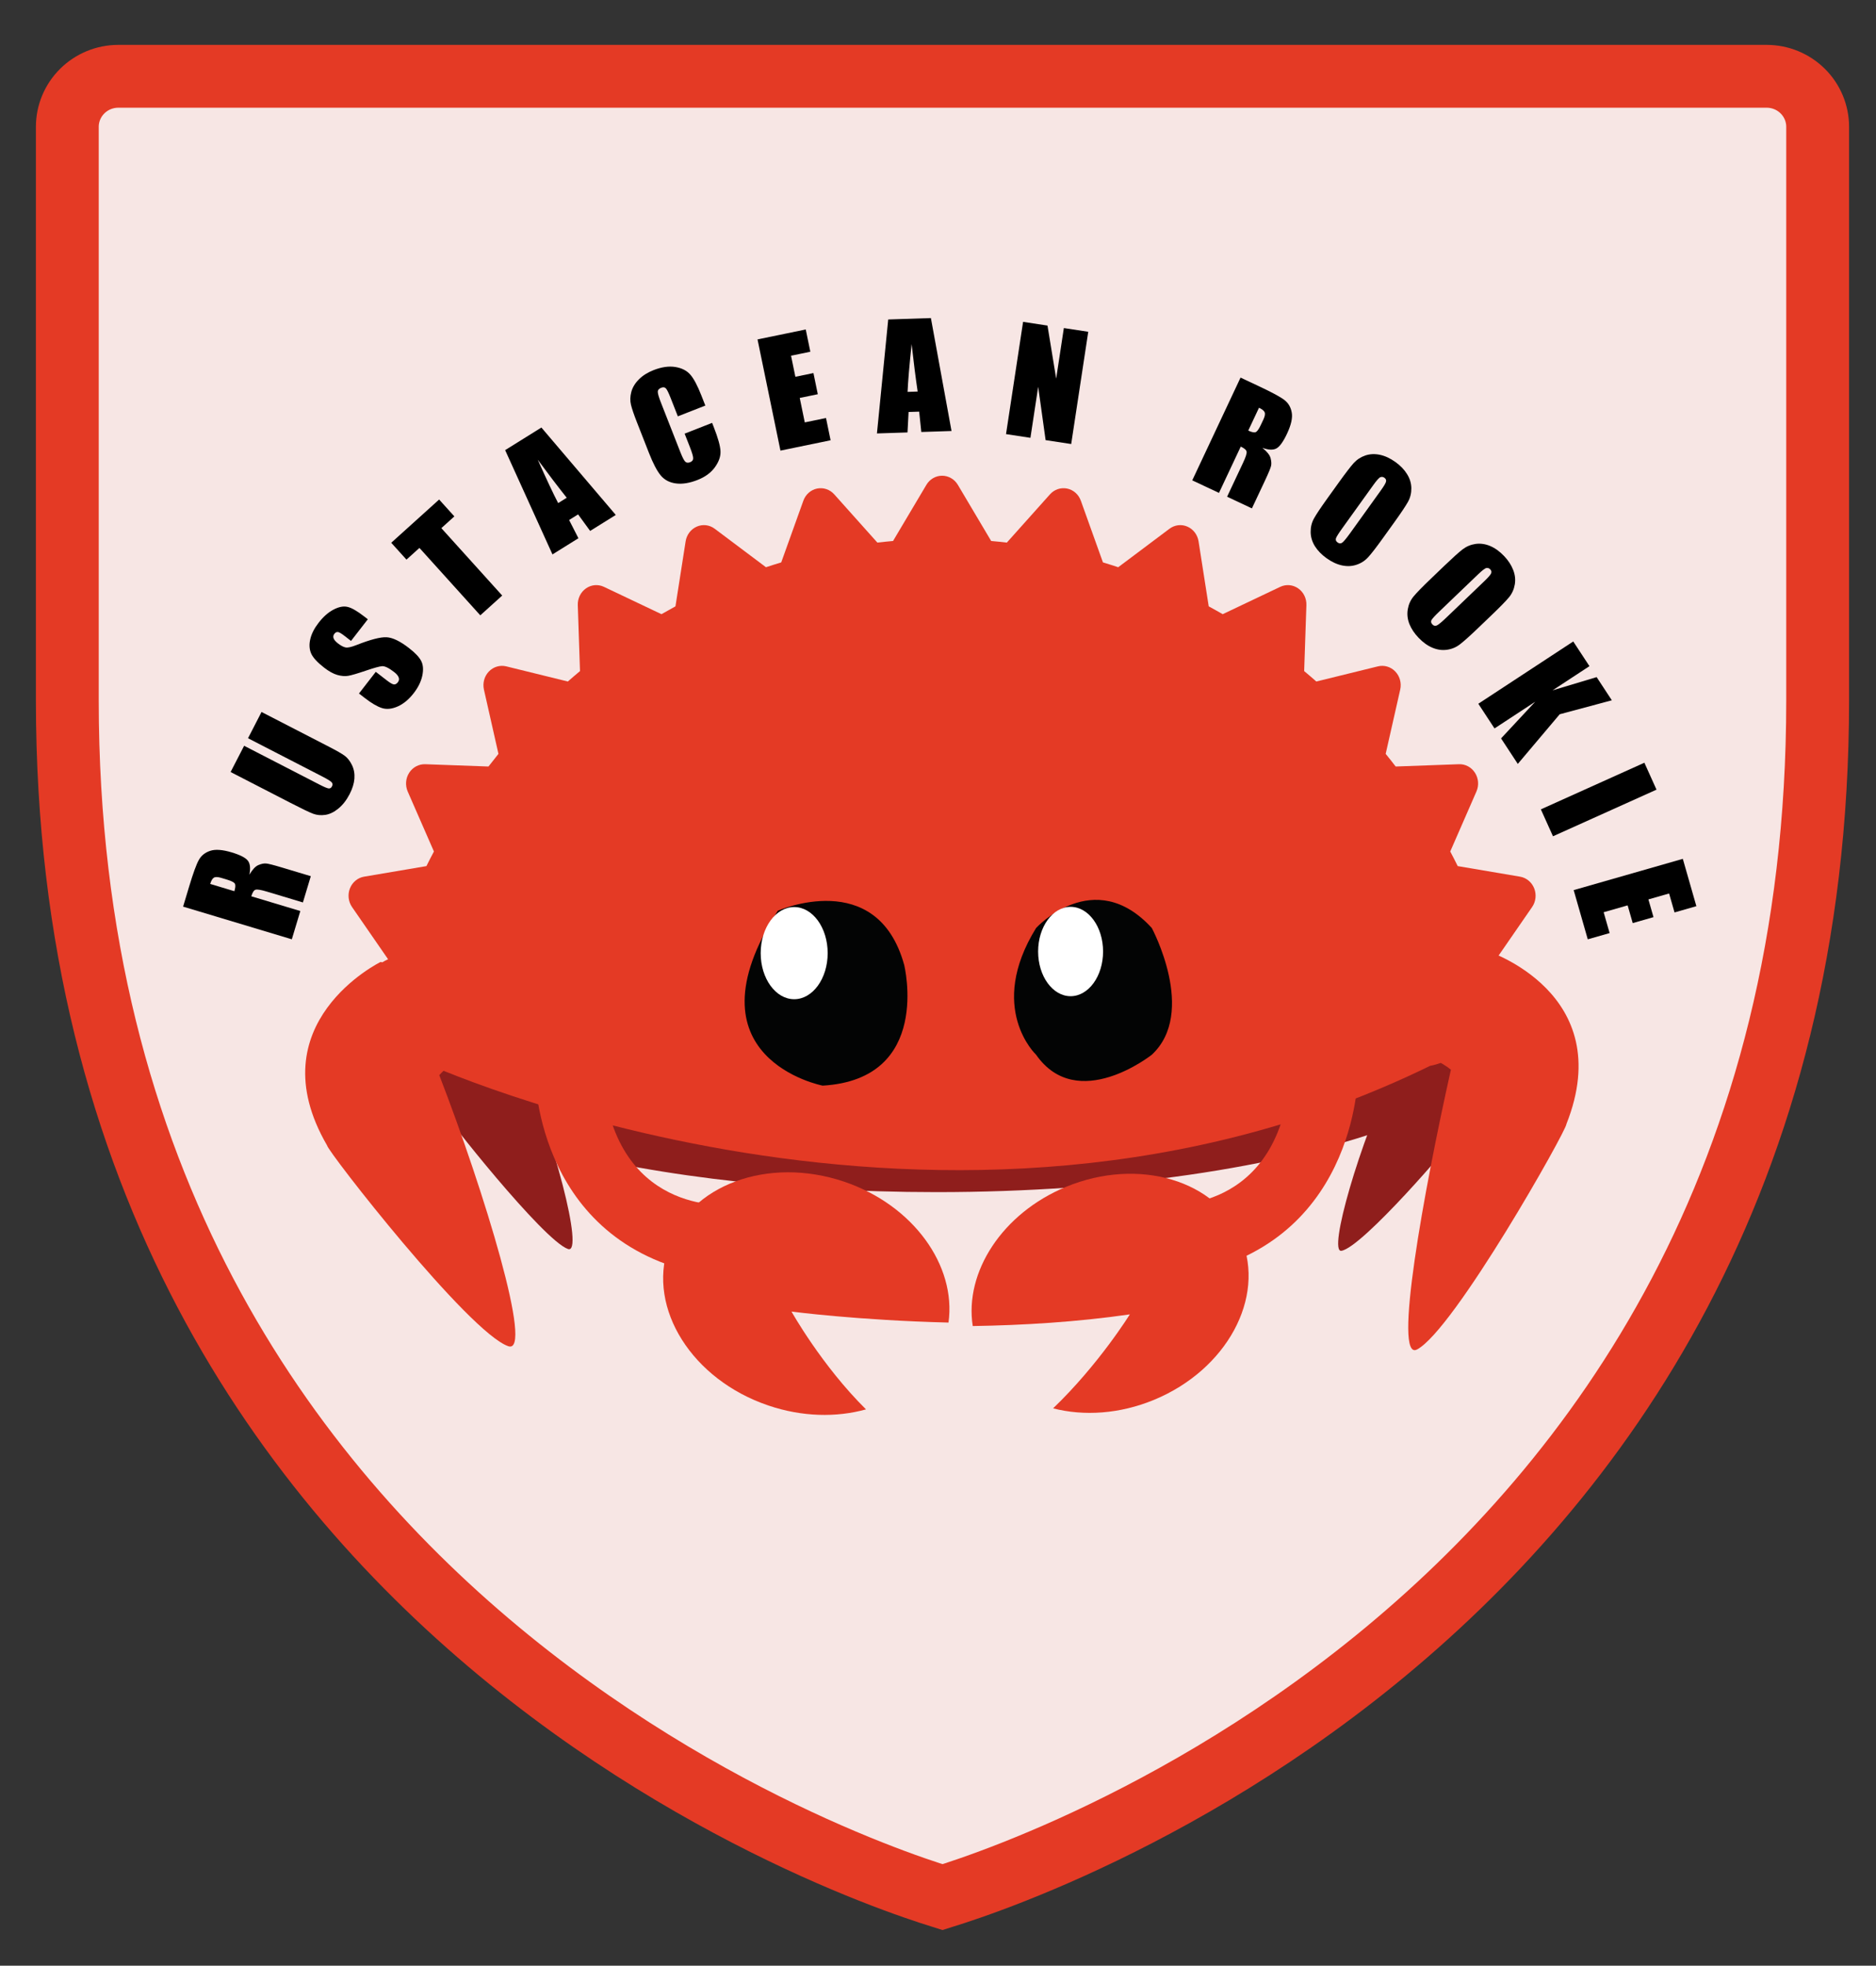 <svg contentScriptType="text/ecmascript" fill="none" xmlns:openbadges="http://openbadges.org" width="209" xmlns:xlink="http://www.w3.org/1999/xlink" zoomAndPan="magnify" contentStyleType="text/css" height="219" viewBox="0 0 209 219" preserveAspectRatio="xMidYMid meet" xmlns="http://www.w3.org/2000/svg" version="1.0"><rect x="0" y="0" width="209" height="219" fill="#333333" stroke="none"/><openbadges:assertion baked-at="2024-10-14T11:30:53.759Z[UTC]" baked-by="BadgrPro" verify="https://api.eu.badgr.io/public/assertions/LDFgz3rURgqDGh0VHmzzYA"><![CDATA[{"type":"Assertion","id":"https://api.eu.badgr.io/public/assertions/LDFgz3rURgqDGh0VHmzzYA","@context":"https://w3id.org/openbadges/v2","recipient":{"type":"email","salt":"MX2E2QxYGLDGIpMN","hashed":true,"identity":"sha256$febe361133f6ae9bef67326c44957a7f1aebbe80f537556af1816214f9061362"},"badge":"https://api.eu.badgr.io/public/badges/6qMQbsZaSRidyqewIKYfAA","issuedOn":"2024-10-14T06:00:00Z","image":{"id":"https://api.eu.badgr.io/public/assertions/LDFgz3rURgqDGh0VHmzzYA/image","caption":null},"evidence":[],"narrative":"Congratulations Ildikó ! &#x1f389;\nYou've aced the Rust Short, scoring ≥50% on your top 5 modules. You've proven your grasp of key Rust concepts and earned your badge.\nGreat job! Keep coding and growing. &#x1f980;&#x1f4bb;","expires":null,"revoked":false,"revocationReason":null,"verification":{"type":"HostedBadge","verificationProperty":null,"startsWith":null,"allowedOrigins":null,"url":null,"creator":null},"extensions:recipientProfile":{"name":"Ildikó Cseri","@context":"https://openbadgespec.org/extensions/recipientProfile/context.json","type":["Extension","extensions:RecipientProfile"]}}]]></openbadges:assertion>
<path fill="#F7E6E4" d="M202.5 14.13V78.043C202.5 131.571 177.895 164.876 153.291 184.894C140.955 194.931 128.605 201.631 119.34 205.819C114.711 207.911 110.863 209.371 108.187 210.304C106.85 210.771 105.807 211.105 105.106 211.32C105.07 211.331 105.034 211.342 105 211.353C104.966 211.342 104.93 211.331 104.894 211.32C104.193 211.105 103.15 210.771 101.813 210.304C99.137 209.371 95.289 207.911 90.66 205.819C81.395 201.631 69.046 194.931 56.709 184.894C32.105 164.876 7.5 131.571 7.5 78.043V14.13C7.5 12.643 8.094 11.213 9.157 10.156C10.221 9.098 11.669 8.5 13.182 8.5H196.818C198.331 8.5 199.779 9.098 200.843 10.156C201.906 11.213 202.5 12.643 202.5 14.13Z" stroke-width="7" stroke="#E43A25"/>
<path fill="#8F1E1C" d="M104.33 92.185C86.71 92.185 70.701 94.304 58.849 97.756V127.245C70.701 130.697 86.71 132.815 104.33 132.815C124.497 132.815 142.551 130.04 154.679 125.667V99.334C142.551 94.96 124.497 92.185 104.33 92.185Z"/>
<path fill="#8F1E1C" d="M155.466 118.876C154.95 117.448 154.847 115.642 155.284 113.901C156.067 110.784 158.286 109.056 160.239 110.042C160.723 110.286 161.146 110.675 161.495 111.168C161.527 111.168 161.559 111.168 161.591 111.171C161.591 111.171 167.555 118.279 162.034 126.699C161.915 127.176 151.79 138.976 149.446 139.351C147.912 139.597 151.439 127.304 155.466 118.876Z"/>
<path fill="#8F1E1C" d="M57.623 117.481C58.333 116.192 58.581 114.43 58.188 112.605C57.483 109.337 54.987 107.102 52.614 107.614C52.025 107.741 51.499 108.025 51.052 108.43C51.014 108.422 50.977 108.415 50.939 108.41C50.939 108.41 43.404 114.025 49.325 123.659C49.433 124.16 60.549 138.228 63.288 139.155C65.08 139.762 61.782 126.77 57.623 117.481Z"/>
<path fill="#E33A25" d="M47.047 118.29L47.048 118.292C47.072 118.311 47.096 118.329 47.047 118.29Z"/>
<path fill="#E43A25" d="M166.938 108.229C166.82 107.818 166.703 107.409 166.581 107.002L170.688 101.052C171.107 100.447 171.193 99.66 170.92 98.97C170.647 98.283 170.051 97.791 169.346 97.67L162.4 96.492C162.132 95.942 161.85 95.402 161.567 94.865L164.484 88.185C164.784 87.504 164.721 86.713 164.323 86.096C163.927 85.475 163.254 85.113 162.536 85.141L155.488 85.397C155.123 84.922 154.752 84.451 154.374 83.989L155.994 76.829C156.158 76.102 155.951 75.341 155.444 74.812C154.941 74.286 154.209 74.068 153.513 74.239L146.648 75.927C146.203 75.534 145.751 75.146 145.294 74.766L145.542 67.415C145.568 66.671 145.221 65.964 144.625 65.551C144.03 65.135 143.274 65.073 142.623 65.382L136.219 68.426C135.703 68.131 135.184 67.837 134.66 67.554L133.528 60.31C133.414 59.577 132.941 58.953 132.28 58.669C131.621 58.382 130.865 58.475 130.287 58.91L124.576 63.195C124.014 63.008 123.449 62.829 122.877 62.658L120.416 55.789C120.166 55.089 119.589 54.575 118.885 54.43C118.184 54.287 117.462 54.529 116.976 55.073L112.169 60.45C111.588 60.383 111.007 60.322 110.424 60.272L106.713 54.019C106.336 53.386 105.673 53 104.957 53C104.243 53 103.578 53.386 103.205 54.019L99.492 60.272C98.909 60.322 98.325 60.383 97.745 60.45L92.938 55.073C92.451 54.529 91.727 54.287 91.028 54.43C90.325 54.576 89.746 55.089 89.498 55.789L87.034 62.658C86.464 62.829 85.899 63.01 85.335 63.195L79.627 58.91C79.047 58.473 78.291 58.381 77.631 58.669C76.972 58.953 76.498 59.577 76.384 60.31L75.251 67.554C74.728 67.837 74.209 68.129 73.692 68.426L67.287 65.382C66.637 65.072 65.878 65.135 65.286 65.551C64.691 65.964 64.343 66.671 64.37 67.415L64.616 74.766C64.16 75.146 63.709 75.534 63.262 75.927L56.398 74.239C55.7 74.07 54.97 74.286 54.465 74.812C53.957 75.341 53.751 76.102 53.914 76.829L55.531 83.989C55.156 84.453 54.785 84.922 54.421 85.397L47.373 85.141C46.661 85.12 45.983 85.475 45.585 86.096C45.187 86.713 45.127 87.504 45.423 88.185L48.343 94.865C48.059 95.402 47.778 95.942 47.507 96.492L40.562 97.67C39.856 97.789 39.261 98.281 38.987 98.97C38.714 99.66 38.803 100.447 39.219 101.052L43.327 107.002C43.295 107.107 43.266 107.213 43.235 107.319L40.978 109.716L47.047 118.29C47.047 118.29 105.296 145.16 159.327 118.744C165.499 117.637 166.938 108.229 166.938 108.229Z"/>
<path fill="#030404" d="M115.427 103.39C115.427 103.39 121.873 96.332 128.319 103.39C128.319 103.39 133.384 112.802 128.319 117.508C128.319 117.508 120.031 124.096 115.427 117.508C115.427 117.508 109.901 112.331 115.427 103.39Z"/>
<path fill="white" d="M122.89 106.009C122.89 108.757 121.27 110.986 119.272 110.986C117.274 110.986 115.654 108.757 115.654 106.009C115.654 103.26 117.274 101.032 119.272 101.032C121.27 101.032 122.89 103.26 122.89 106.009Z"/>
<path fill="#030404" d="M86.655 101.463C86.655 101.463 97.713 96.567 100.731 107.495C100.731 107.495 103.893 120.232 91.65 120.951C91.65 120.951 76.04 117.944 86.655 101.463Z"/>
<path fill="white" d="M92.209 106.189C92.209 109.023 90.539 111.322 88.478 111.322C86.417 111.322 84.746 109.023 84.746 106.189C84.746 103.354 86.417 101.056 88.478 101.056C90.539 101.056 92.209 103.354 92.209 106.189Z"/>
<path fill="#E43A25" d="M48.939 119.782C50.407 118.114 53.974 116.094 53.7 113.587C53.211 109.099 49.49 105.823 45.388 106.271C44.37 106.381 43.426 106.711 42.587 107.212C42.525 107.198 42.463 107.184 42.401 107.173C42.401 107.173 28.529 113.983 36.436 127.607C36.51 128.295 52.211 148.445 56.62 149.979C59.506 150.984 53.955 132.76 48.939 119.782Z"/>
<path fill="#E43A25" d="M161.641 119.174C159.942 117.742 155.462 116.441 155.36 113.922C155.179 109.411 158.374 105.62 162.496 105.454C163.519 105.413 164.502 105.599 165.406 105.97C165.465 105.947 165.524 105.924 165.584 105.904C165.584 105.904 180.312 110.582 174.511 125.228C174.54 125.919 162 148.174 157.867 150.345C155.162 151.766 158.604 132.752 161.641 119.174Z"/>
<path fill="#E43A25" d="M59.586 119.293C59.586 119.293 59.401 137.671 77.412 141.772L81.167 134.227C81.167 134.227 68.116 135.49 67.112 119.293H59.586Z"/>
<path fill="#E43A25" d="M151.309 119.293C151.309 119.293 151.494 137.671 133.483 141.772L129.728 134.227C129.728 134.227 142.778 135.49 143.782 119.293H151.309Z"/>
<path fill="#E43A25" d="M138.298 138.037C135.588 131.486 126.841 128.885 118.761 132.228C111.65 135.17 107.432 141.736 108.371 147.735C113.986 147.647 120.009 147.283 125.871 146.434C125.871 146.434 122.412 152.024 117.323 156.903C120.745 157.786 124.737 157.541 128.577 155.952C136.657 152.609 141.009 144.588 138.298 138.037Z"/>
<path fill="#E43A25" d="M88.179 146.121C88.179 146.121 95.568 147.098 105.67 147.347C106.555 140.987 101.737 134.257 94.051 131.653C85.559 128.777 76.785 132.027 74.452 138.912C72.12 145.798 77.113 153.712 85.605 156.588C89.369 157.864 93.188 157.934 96.478 157.018C91.537 152.131 88.179 146.121 88.179 146.121Z"/>
<path fill="black" d="M20.399 101.006L21.069 98.776C21.516 97.29 21.875 96.302 22.148 95.813C22.421 95.319 22.845 94.978 23.418 94.791C23.987 94.598 24.788 94.657 25.82 94.967C26.763 95.251 27.361 95.559 27.615 95.891C27.869 96.222 27.924 96.742 27.782 97.45C28.124 96.873 28.457 96.516 28.781 96.38C29.105 96.243 29.384 96.183 29.619 96.199C29.849 96.209 30.454 96.361 31.431 96.655L34.626 97.615L33.746 100.541L29.721 99.33C29.073 99.135 28.656 99.067 28.47 99.125C28.285 99.178 28.127 99.422 27.997 99.856L33.458 101.498L32.511 104.648L20.399 101.006ZM23.418 98.479L26.111 99.289C26.218 98.935 26.245 98.674 26.192 98.506C26.136 98.331 25.841 98.163 25.307 98.003L24.641 97.803C24.257 97.687 23.984 97.681 23.823 97.785C23.662 97.884 23.528 98.115 23.418 98.479Z"/>
<path fill="black" d="M29.137 79.322L36.651 83.194C37.503 83.633 38.089 83.969 38.407 84.204C38.721 84.436 38.991 84.783 39.216 85.244C39.436 85.703 39.526 86.207 39.484 86.753C39.44 87.293 39.262 87.867 38.95 88.473C38.604 89.144 38.187 89.68 37.7 90.079C37.213 90.479 36.726 90.714 36.238 90.785C35.751 90.856 35.298 90.813 34.881 90.657C34.459 90.498 33.613 90.092 32.345 89.438L25.691 86.01L27.198 83.087L35.629 87.43C36.12 87.683 36.448 87.82 36.613 87.84C36.776 87.854 36.899 87.78 36.982 87.618C37.078 87.433 37.064 87.276 36.943 87.149C36.818 87.015 36.476 86.803 35.916 86.515L27.631 82.246L29.137 79.322Z"/>
<path fill="black" d="M40.978 68.992L39.106 71.406L38.365 70.832C38.02 70.564 37.775 70.424 37.633 70.412C37.49 70.401 37.363 70.467 37.252 70.611C37.13 70.768 37.102 70.936 37.165 71.118C37.232 71.295 37.396 71.484 37.655 71.685C37.988 71.943 38.275 72.093 38.514 72.133C38.749 72.177 39.143 72.09 39.694 71.872C41.278 71.248 42.407 70.956 43.081 70.997C43.754 71.038 44.581 71.438 45.56 72.198C46.273 72.749 46.732 73.241 46.939 73.671C47.149 74.097 47.184 74.638 47.044 75.295C46.901 75.948 46.583 76.591 46.092 77.225C45.553 77.921 44.96 78.414 44.313 78.704C43.67 78.989 43.086 79.05 42.56 78.887C42.035 78.723 41.397 78.351 40.648 77.77L39.993 77.263L41.865 74.849L43.081 75.791C43.456 76.082 43.722 76.236 43.88 76.253C44.042 76.266 44.189 76.186 44.323 76.013C44.457 75.84 44.488 75.66 44.416 75.472C44.347 75.28 44.179 75.081 43.911 74.873C43.323 74.417 42.876 74.199 42.57 74.219C42.261 74.243 41.645 74.414 40.72 74.732C39.791 75.047 39.148 75.234 38.792 75.294C38.435 75.354 38.032 75.322 37.582 75.197C37.135 75.068 36.646 74.797 36.115 74.386C35.349 73.792 34.864 73.262 34.66 72.794C34.46 72.322 34.429 71.791 34.57 71.202C34.706 70.609 35.014 70.004 35.493 69.386C36.016 68.711 36.57 68.221 37.155 67.917C37.743 67.609 38.263 67.507 38.715 67.614C39.165 67.712 39.788 68.07 40.582 68.686L40.978 68.992Z"/>
<path fill="black" d="M48.922 55.653L50.619 57.531L49.169 58.84L55.949 66.35L53.508 68.554L46.728 61.044L45.284 62.348L43.587 60.469L48.922 55.653Z"/>
<path fill="black" d="M60.315 47.632L68.603 57.37L65.746 59.151L64.404 57.309L63.403 57.933L64.44 59.965L61.549 61.767L56.277 50.149L60.315 47.632ZM63.138 55.455C62.239 54.328 61.163 52.916 59.908 51.218C60.904 53.445 61.662 55.056 62.184 56.05L63.138 55.455Z"/>
<path fill="black" d="M78.579 45.184L75.517 46.385L74.712 44.334C74.478 43.738 74.299 43.38 74.174 43.261C74.052 43.136 73.88 43.117 73.656 43.204C73.404 43.303 73.28 43.456 73.282 43.662C73.284 43.868 73.403 44.269 73.637 44.865L75.782 50.335C76.006 50.907 76.186 51.267 76.323 51.415C76.459 51.563 76.646 51.59 76.884 51.497C77.112 51.408 77.225 51.262 77.225 51.061C77.229 50.858 77.105 50.434 76.852 49.789L76.273 48.313L79.335 47.112L79.514 47.57C79.992 48.787 80.243 49.684 80.268 50.262C80.298 50.838 80.092 51.433 79.651 52.048C79.215 52.661 78.565 53.137 77.702 53.476C76.805 53.827 76.002 53.955 75.292 53.858C74.583 53.762 74.022 53.464 73.608 52.966C73.193 52.464 72.759 51.635 72.306 50.481L70.957 47.041C70.624 46.192 70.404 45.546 70.297 45.101C70.188 44.652 70.199 44.174 70.331 43.669C70.468 43.163 70.747 42.698 71.169 42.275C71.594 41.846 72.138 41.501 72.802 41.24C73.704 40.886 74.517 40.769 75.24 40.888C75.964 41.007 76.521 41.292 76.91 41.744C77.298 42.19 77.708 42.964 78.139 44.064L78.579 45.184Z"/>
<path fill="black" d="M84.394 37.814L89.766 36.707L90.277 39.186L88.127 39.629L88.611 41.978L90.623 41.563L91.109 43.92L89.097 44.335L89.658 47.059L92.023 46.571L92.534 49.051L86.948 50.202L84.394 37.814Z"/>
<path fill="black" d="M103.709 35.437L106.006 48.017L102.64 48.127L102.402 45.861L101.223 45.899L101.102 48.178L97.698 48.289L98.954 35.593L103.709 35.437ZM102.234 43.623C102.021 42.197 101.796 40.435 101.561 38.337C101.307 40.764 101.157 42.538 101.11 43.66L102.234 43.623Z"/>
<path fill="black" d="M121.239 36.963L119.339 49.468L116.489 49.035L115.661 43.093L114.797 48.778L112.079 48.364L113.979 35.859L116.698 36.273L117.665 42.18L118.521 36.55L121.239 36.963Z"/>
<path fill="black" d="M138.206 42.068L140.313 43.059C141.718 43.719 142.642 44.219 143.086 44.56C143.535 44.904 143.809 45.372 143.91 45.966C144.018 46.558 143.842 47.341 143.384 48.317C142.965 49.208 142.573 49.755 142.207 49.957C141.842 50.159 141.319 50.138 140.64 49.894C141.16 50.317 141.464 50.698 141.552 51.039C141.639 51.379 141.658 51.664 141.608 51.894C141.564 52.121 141.325 52.696 140.891 53.62L139.472 56.639L136.708 55.34L138.496 51.536C138.784 50.923 138.912 50.52 138.882 50.328C138.856 50.137 138.639 49.946 138.229 49.753L135.803 54.914L132.826 53.516L138.206 42.068ZM140.262 45.426L139.066 47.971C139.401 48.129 139.655 48.193 139.829 48.166C140.01 48.136 140.219 47.869 140.456 47.364L140.752 46.735C140.922 46.372 140.968 46.103 140.89 45.928C140.815 45.755 140.606 45.588 140.262 45.426Z"/>
<path fill="black" d="M154.083 59.931C153.342 60.963 152.791 61.677 152.43 62.072C152.077 62.465 151.643 62.747 151.13 62.917C150.621 63.09 150.08 63.115 149.508 62.993C148.935 62.87 148.359 62.601 147.78 62.184C147.23 61.789 146.799 61.345 146.487 60.851C146.182 60.356 146.025 59.833 146.017 59.282C146.009 58.731 146.131 58.226 146.384 57.767C146.637 57.307 147.144 56.549 147.903 55.491L149.166 53.734C149.907 52.702 150.455 51.989 150.808 51.595C151.169 51.2 151.604 50.916 152.113 50.743C152.626 50.573 153.169 50.549 153.742 50.672C154.314 50.794 154.89 51.064 155.469 51.48C156.019 51.875 156.447 52.32 156.752 52.815C157.064 53.309 157.224 53.831 157.233 54.382C157.241 54.933 157.118 55.438 156.865 55.898C156.612 56.357 156.106 57.116 155.346 58.173L154.083 59.931ZM153.837 54.636C154.18 54.158 154.372 53.834 154.411 53.663C154.457 53.492 154.398 53.346 154.233 53.228C154.094 53.128 153.946 53.105 153.791 53.16C153.643 53.215 153.379 53.506 153 54.035L149.554 58.832C149.125 59.428 148.884 59.813 148.83 59.986C148.781 60.162 148.845 60.314 149.023 60.441C149.204 60.572 149.378 60.575 149.545 60.451C149.711 60.327 150.011 59.962 150.446 59.357L153.837 54.636Z"/>
<path fill="black" d="M164.65 69.992C163.732 70.871 163.06 71.472 162.634 71.795C162.214 72.118 161.737 72.316 161.201 72.389C160.669 72.466 160.133 72.392 159.592 72.167C159.052 71.942 158.535 71.572 158.041 71.057C157.572 70.568 157.23 70.052 157.013 69.51C156.803 68.968 156.745 68.425 156.837 67.882C156.93 67.339 157.142 66.864 157.475 66.459C157.808 66.053 158.444 65.4 159.384 64.499L160.946 63.001C161.864 62.122 162.532 61.521 162.952 61.198C163.378 60.876 163.858 60.676 164.39 60.599C164.926 60.525 165.464 60.601 166.004 60.826C166.545 61.051 167.062 61.422 167.555 61.937C168.024 62.425 168.363 62.941 168.573 63.483C168.789 64.026 168.852 64.569 168.759 65.112C168.667 65.655 168.454 66.129 168.121 66.535C167.788 66.94 167.152 67.594 166.212 68.495L164.65 69.992ZM165.374 64.742C165.799 64.334 166.046 64.05 166.116 63.89C166.193 63.729 166.161 63.576 166.021 63.429C165.902 63.305 165.761 63.256 165.599 63.282C165.443 63.308 165.131 63.547 164.661 63.997L160.397 68.084C159.867 68.592 159.559 68.927 159.475 69.087C159.394 69.251 159.429 69.412 159.581 69.57C159.736 69.732 159.906 69.766 160.092 69.675C160.279 69.583 160.641 69.279 161.178 68.764L165.374 64.742Z"/>
<path fill="black" d="M179.57 78.019L173.762 79.577L169.093 85.107L167.229 82.266L171.033 78.181L166.5 81.155L164.696 78.405L175.271 71.467L177.076 74.217L172.967 76.912L177.877 75.438L179.57 78.019Z"/>
<path fill="black" d="M184.547 87.975L173.014 93.17L171.663 90.171L183.196 84.976L184.547 87.975Z"/>
<path fill="black" d="M187.478 95.684L188.988 100.957L186.555 101.654L185.95 99.543L183.645 100.204L184.211 102.179L181.897 102.842L181.331 100.867L178.658 101.632L179.323 103.953L176.889 104.65L175.319 99.168L187.478 95.684Z"/>
</svg>